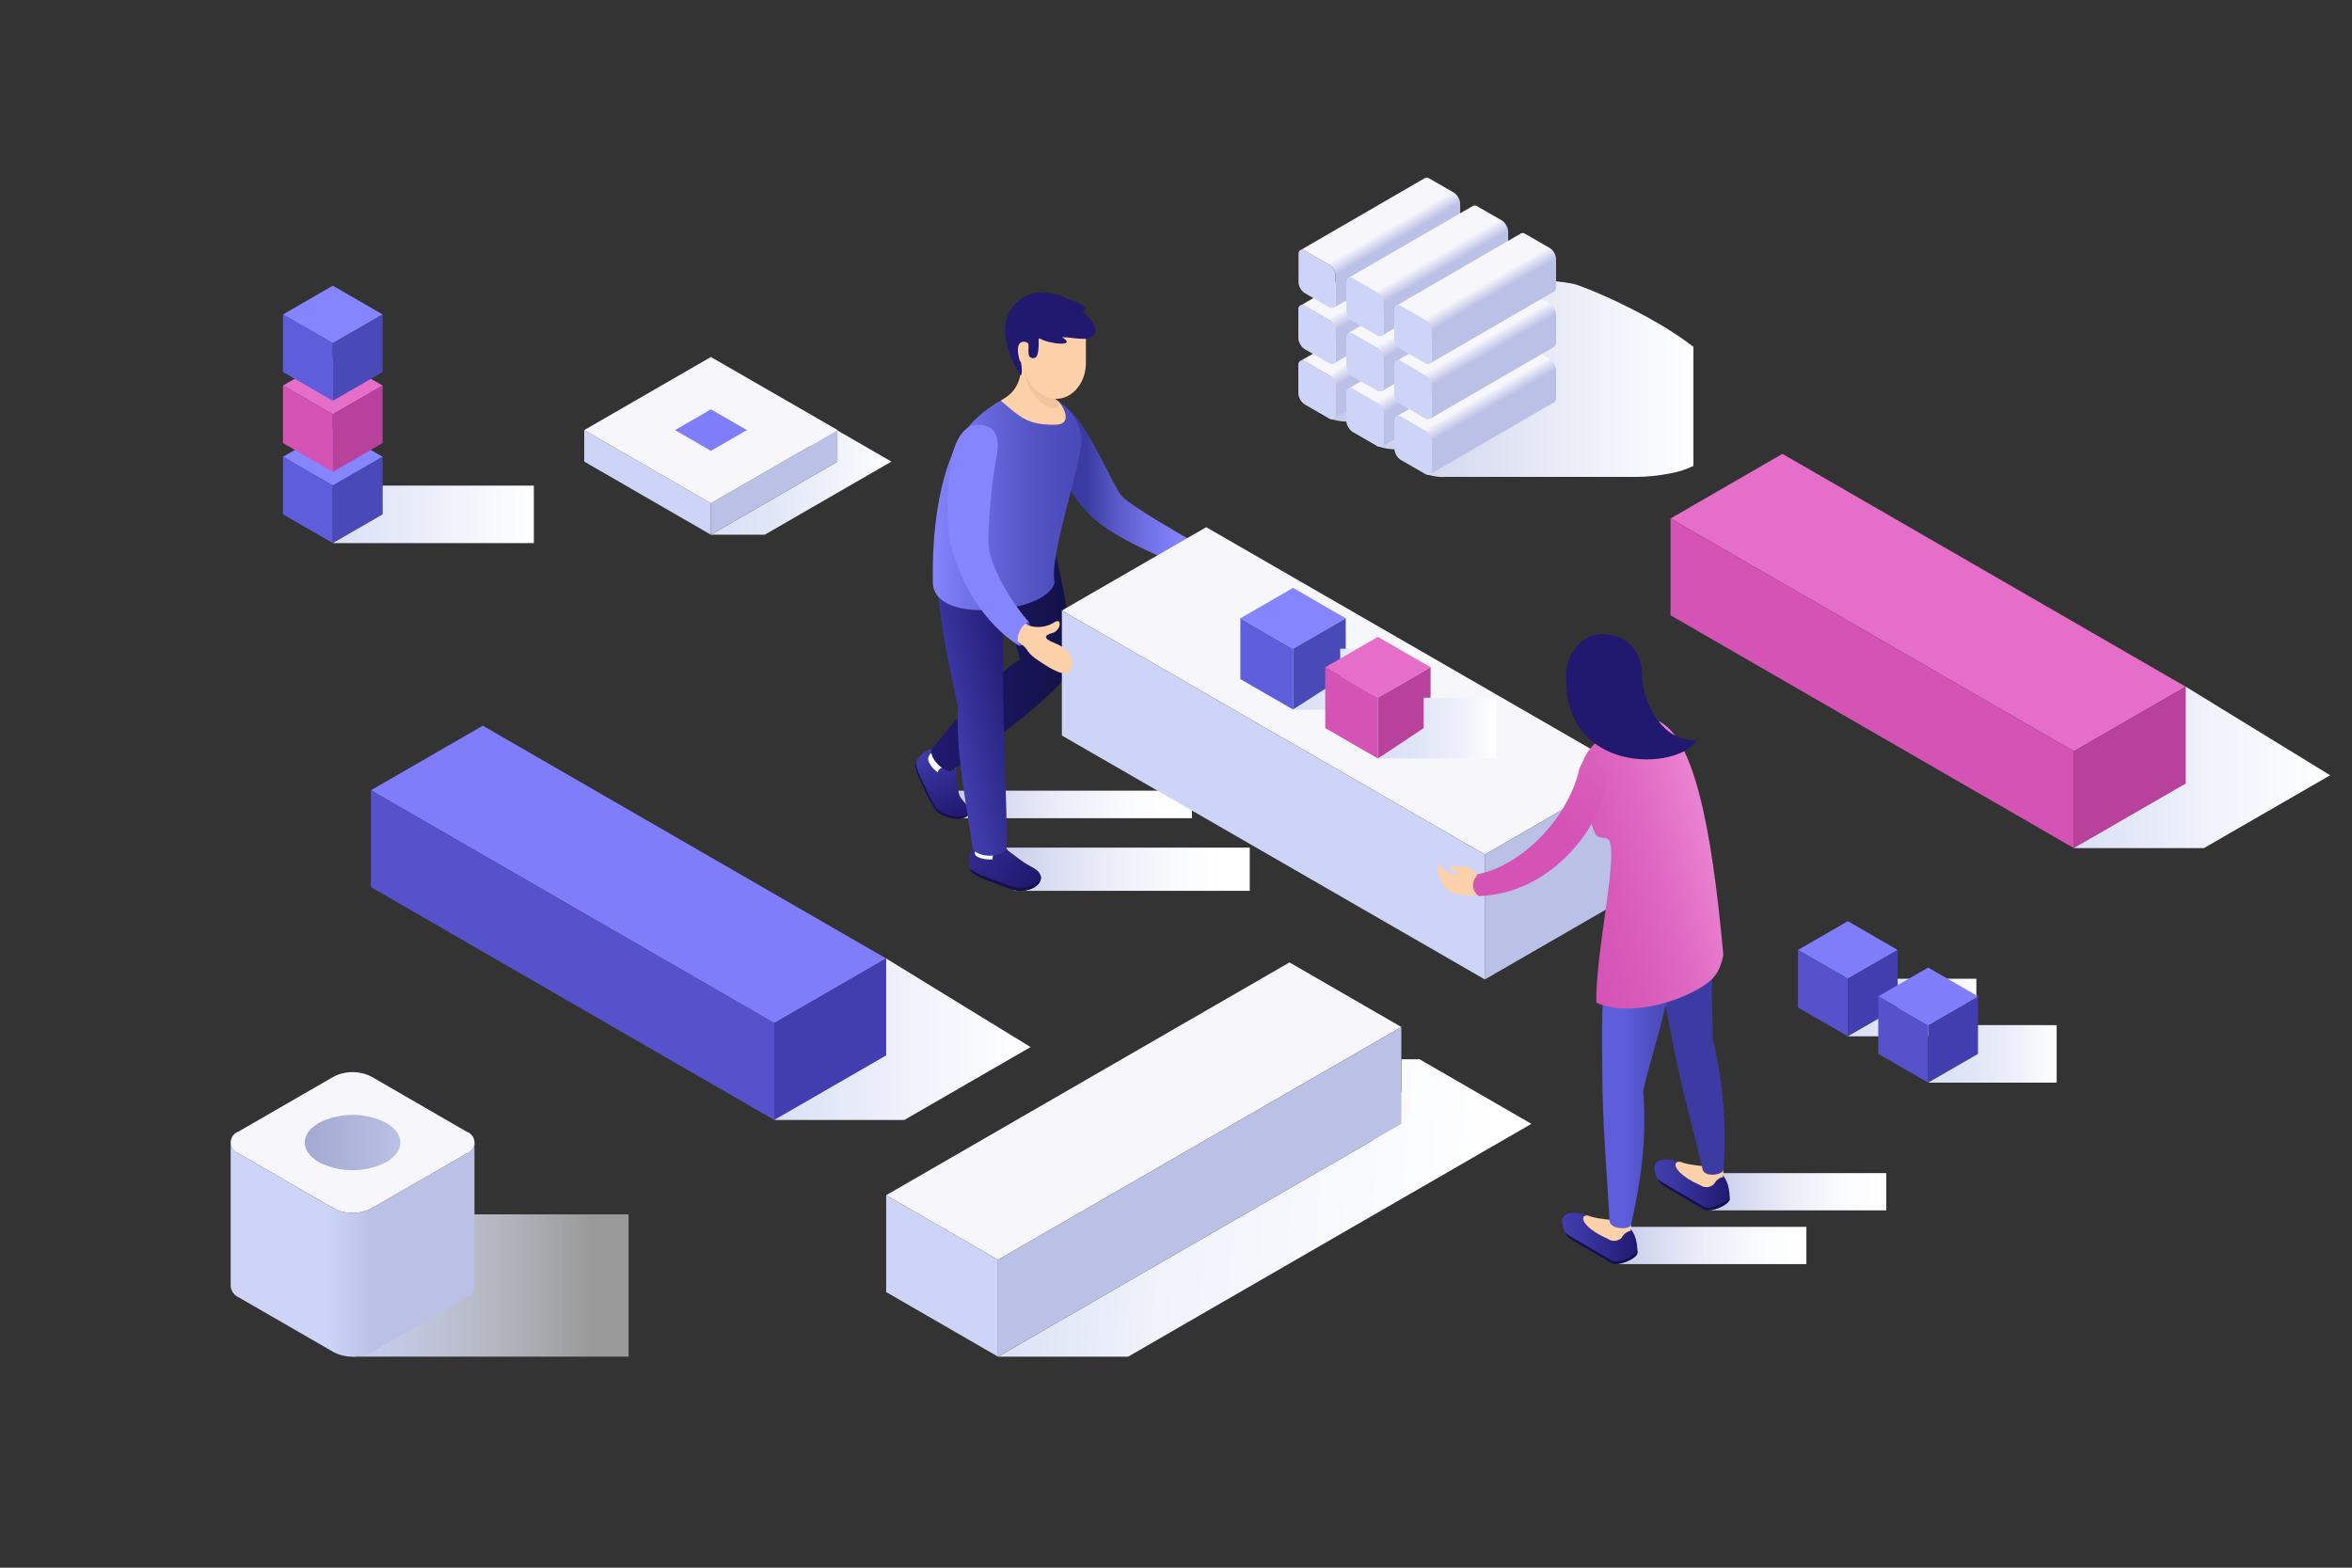 <svg width="480" height="320" viewBox="0 0 480 320" fill="none" xmlns="http://www.w3.org/2000/svg">
<rect x="0" y="0" width="480" height="320" fill="#333333" stroke="none"/>
<g clip-path="url(#clip0_5838_11948)">
<path style="mix-blend-mode:multiply" d="M289.7 216.22H285.99V222.78L274.52 229.4L280.25 232.71L203.68 276.93H230.22L312.53 229.4L289.7 216.22Z" fill="url(#paint0_linear_5838_11948)"/>
<path d="M263.16 196.45L285.99 209.63L203.68 257.15L180.85 243.97L263.16 196.45Z" fill="#F6F6FB"/>
<path d="M180.85 243.97L203.68 257.15V276.93L180.85 263.74V243.97Z" fill="#CED3F8"/>
<path d="M285.99 209.63L203.68 257.15V276.93L285.99 229.4V209.63Z" fill="#BBC0E6"/>
<path style="mix-blend-mode:multiply" d="M180.85 195.65L158.01 228.61H184.56L210.32 213.73L180.85 195.65Z" fill="url(#paint1_linear_5838_11948)"/>
<path d="M98.53 148.13L75.7 161.31L158.01 208.84L180.85 195.65L98.53 148.13Z" fill="#807DFB"/>
<path d="M180.85 195.65L158.01 208.84V228.61L180.85 215.43V195.65Z" fill="#423EAF"/>
<path d="M75.7 161.31L158.01 208.84V228.61L75.7 181.08V161.31Z" fill="#5652CC"/>
<path style="mix-blend-mode:multiply" d="M446.07 140.17L423.24 173.12H449.78L475.54 158.25L446.07 140.17Z" fill="url(#paint2_linear_5838_11948)"/>
<path d="M363.76 92.64L340.93 105.83L423.24 153.35L446.07 140.17L363.76 92.64Z" fill="#E56EC9"/>
<path d="M446.07 140.17L423.24 153.35V173.12L446.07 159.94V140.17Z" fill="#B8429B"/>
<path d="M340.93 105.83L423.24 153.35V173.12L340.93 125.6V105.83Z" fill="#D453B5"/>
<path style="mix-blend-mode:multiply" d="M255.05 173.02H203L207.03 181.84H255.05V173.02Z" fill="url(#paint3_linear_5838_11948)"/>
<path style="mix-blend-mode:multiply" d="M243.25 161.4H194.76L195.23 167.01H243.25V161.4Z" fill="url(#paint4_linear_5838_11948)"/>
<path d="M191.58 153.2C189.96 152.1 187.41 153.98 186.77 156.06C186.845 156.889 187.058 157.701 187.4 158.46C187.4 158.46 190.11 164.46 191.03 165.46C191.95 166.46 195.68 167.96 197.48 166.46C198.77 164.78 196.21 163.78 195.74 162.13C195.13 159.97 195.39 158.25 194.74 156.62C194.3 155.31 191.58 153.2 191.58 153.2Z" fill="url(#paint5_linear_5838_11948)"/>
<path d="M186.92 155.65C186.997 156.48 187.213 157.292 187.56 158.05C187.56 158.05 190.26 164.05 191.18 165.1C192.1 166.15 195.84 167.6 197.63 166.1C197.698 166.012 197.758 165.918 197.81 165.82C197.756 166.065 197.647 166.294 197.49 166.49C195.69 168.02 191.96 166.55 191.04 165.49C190.12 164.43 187.41 158.49 187.41 158.49C187.068 157.731 186.855 156.919 186.78 156.09C186.816 155.94 186.863 155.793 186.92 155.65Z" fill="#131147"/>
<path d="M196 154.57C194.686 153.906 193.33 153.328 191.94 152.84C191.743 153.082 191.488 153.271 191.2 153.39L191.06 153.44C190.773 153.415 190.485 153.473 190.229 153.607C189.974 153.741 189.762 153.945 189.619 154.195C189.476 154.446 189.408 154.732 189.422 155.02C189.437 155.307 189.533 155.585 189.7 155.82C191.45 158.98 195.49 158.87 195.05 157.37C194.78 156.37 195.61 155.18 196 154.57Z" fill="white"/>
<path d="M195.15 158.19C195.28 157.69 195.42 156.61 194.15 156.44C192.88 156.27 191.31 156.86 191.43 157.65C191.69 159.28 195 158.69 195.15 158.19Z" fill="url(#paint6_linear_5838_11948)"/>
<path d="M190.17 152.9C191.68 150.9 202.9 137.36 208.17 134.67C206.39 127.21 201.78 117.52 203.24 109.54H214.5C214.5 109.54 221.18 133.18 216.9 138.82C213.67 143.09 199.35 154 194.01 157.44C192.2 157.44 189.5 154.49 190.17 152.9Z" fill="url(#paint7_linear_5838_11948)"/>
<path d="M199.72 172.54C197.79 172.85 197.23 175.97 198.19 177.93C198.82 178.478 199.536 178.917 200.31 179.23C200.31 179.23 206.42 181.74 207.79 181.85C209.16 181.96 212.22 181.44 212.47 179.1C212.23 177.66 211.03 177.27 209.55 176.39C207.62 175.25 205.97 173.59 204.42 172.82C203.14 172.2 199.72 172.54 199.72 172.54Z" fill="url(#paint8_linear_5838_11948)"/>
<path d="M207.75 181.22C206.34 181.11 200.05 178.53 200.05 178.53C199.284 178.212 198.572 177.777 197.94 177.24C198.007 177.476 198.09 177.706 198.19 177.93C198.82 178.478 199.536 178.917 200.31 179.23C200.31 179.23 206.42 181.74 207.79 181.85C209.16 181.96 212.22 181.44 212.47 179.1C212.47 179.1 212.47 179 212.47 178.95C211.78 180.89 209 181.32 207.75 181.22Z" fill="#131147"/>
<path d="M203.88 170.47C202.471 170.892 201.091 171.407 199.75 172.01C199.778 172.318 199.727 172.628 199.6 172.91L199.52 173.04C198.95 173.6 198.33 174.6 200.11 175.15C203.54 176.24 206.48 173.93 205.11 173.15C204.21 172.63 204 171.2 203.88 170.47Z" fill="white"/>
<path d="M205.71 173.62C205.45 173.27 204.86 172.37 203.81 173.12C203.382 173.369 203.037 173.74 202.82 174.185C202.603 174.63 202.523 175.129 202.59 175.62C202.72 176.41 204.98 175.83 205.07 175.71C205.16 175.59 205.71 173.62 205.71 173.62Z" fill="url(#paint9_linear_5838_11948)"/>
<path d="M204.65 112.74C204.65 123.32 204.75 131.56 204.75 140.79C204.75 151.35 205.56 164.44 205.45 173.29C203.75 175.39 199.45 174.86 198.53 173.29C197.41 165.29 194.91 153.02 195.53 144.29C192.85 132.74 190.27 119.15 191.36 110.08C193.92 110.81 202.09 111.93 204.65 112.74Z" fill="url(#paint10_linear_5838_11948)"/>
<path d="M217.48 83.12C221.28 85.23 227.1 98.88 228.73 101.03C230.36 103.18 243.63 110.61 243.63 110.61C241.847 111.939 239.976 113.145 238.03 114.22C236.5 113.37 227.68 109.99 222.85 105.53C220.317 103.119 218.302 100.217 216.93 97C213.2 87.69 217.48 83.12 217.48 83.12Z" fill="url(#paint11_linear_5838_11948)"/>
<path d="M246.17 107.61L216.71 124.62L303.03 174.41L332.49 157.4L246.17 107.61Z" fill="#F6F6FB"/>
<path d="M332.49 157.4L303.03 174.41V199.93L332.49 182.92V157.4Z" fill="#BBC0E6"/>
<path d="M216.71 124.62L303.03 174.41V199.93L216.71 150.14V124.62Z" fill="#CED3F8"/>
<path d="M197.76 87C199.99 84.2 205.49 80.29 209.09 80C211.761 79.837 214.402 80.638 216.531 82.259C218.66 83.88 220.136 86.212 220.69 88.83C221.46 92.91 213.92 113.49 215.23 118.9C214.58 121.75 209.84 123.3 207.85 123.73C199.21 125.63 190.48 124.42 190.38 118.9C190.06 100.64 194.53 90.23 197.76 87Z" fill="url(#paint12_linear_5838_11948)"/>
<path d="M210 127C210.25 127.36 210.91 131.24 208 131.84C206.67 130.88 206.86 127.09 210 127Z" fill="url(#paint13_linear_5838_11948)"/>
<path d="M208.35 126.7L209.98 127.7C210.838 127.972 211.745 128.054 212.638 127.94C213.53 127.826 214.388 127.519 215.15 127.04C216.8 125.92 216.56 128.73 214.79 129.2C213.02 129.67 212.86 130.36 215.39 131.33C216.427 131.73 217.349 132.383 218.07 133.23C218.83 134.35 219.47 136.62 217.79 137.35C216.42 137.94 213.13 135.63 212.13 134.98C209.36 133.19 210.07 132.71 208.54 131.58C207.979 131.08 207.332 130.687 206.63 130.42L208.35 126.7Z" fill="#FCD1A9"/>
<path d="M201.71 87.15C199.89 86.4 196.62 85.93 194.71 91.55C193.6 94.74 192.71 105.93 194.1 111.55C196.1 119.29 200.91 127.3 207.99 131.83C207.07 130.26 208.36 127.39 209.99 126.99C205.11 121.45 201.69 114.24 201.69 110.69C201.785 105.131 202.29 99.585 203.2 94.1C204.1 90.32 203.5 87.89 201.71 87.15Z" fill="#8585FF"/>
<path d="M208.32 71.91C208.09 69.91 214.95 73.97 214.67 76.59C214.45 78.72 213.83 80.59 215.98 81.92C216.73 82.52 219.27 86.66 215.36 86.7C209.77 86.77 208.28 85.24 204.24 81.77C206.65 80.41 209.05 78.34 208.32 71.91Z" fill="#FCD1A9"/>
<path d="M206.71 70.74L209.49 66.82H221.61V74.12C221.61 78.12 218.89 81.41 215.55 81.41C213.841 81.359 212.219 80.648 211.022 79.427C209.825 78.206 209.147 76.57 209.13 74.86L207.66 74.35L206.71 70.74Z" fill="#FCD1A9"/>
<path d="M215.27 83.36C212.37 83.36 208.79 78.71 209.13 74.86C209.227 76.503 209.9 78.059 211.03 79.255C212.16 80.451 213.675 81.21 215.31 81.4C215.516 81.594 215.741 81.768 215.98 81.92C216.054 81.983 216.121 82.053 216.18 82.13C216.18 82.72 215.79 83.36 215.27 83.36Z" fill="#F2C39D"/>
<path d="M220.9 63.53C222.01 63.34 222.11 62.41 217.62 60.86C215.01 59.58 211.31 59.19 208.91 60.67C205.67 62.67 204.69 65.67 205.27 69.33C205.788 71.904 206.789 74.358 208.22 76.56C208.58 76.93 208.64 75.22 208.34 73.95C208.116 73.629 207.972 73.258 207.92 72.87C207.06 69.1 209.37 69.67 209.68 69.98C210.39 70.28 209.02 73.39 211.1 73.08C212.1 72.93 211.97 70.08 211.97 69.08C212.122 69.112 212.272 69.152 212.42 69.2C214.14 70.2 219.98 70.85 216.74 68.82C219 68.82 222.08 69.82 223.12 68.43C224.35 66.77 222.38 64.91 220.9 63.53Z" fill="#20196F"/>
<path style="mix-blend-mode:multiply" d="M384.95 239.46H348.66V247.06H384.95V239.46Z" fill="url(#paint14_linear_5838_11948)"/>
<path style="mix-blend-mode:multiply" d="M368.65 250.43H329.63V258.03H368.65V250.43Z" fill="url(#paint15_linear_5838_11948)"/>
<path d="M353 244.72C353 238.72 349.22 238.58 349.22 238.58C347.339 238.615 345.472 238.254 343.74 237.52C339.49 235.93 335.93 236.35 338.51 241.13L338.6 241.3C338.813 241.614 339.102 241.869 339.44 242.04L347.71 246.89C349 247.61 353 245.94 353 244.72Z" fill="url(#paint16_linear_5838_11948)"/>
<path d="M353 244.18C352.93 245.41 349 247.04 347.73 246.32L339.46 241.48C339.048 241.228 338.657 240.944 338.29 240.63L338.53 241.13L338.62 241.3C338.833 241.614 339.122 241.869 339.46 242.04L347.73 246.89C348.91 247.56 352.5 246.15 352.97 244.95C352.979 244.87 352.979 244.79 352.97 244.71C352.99 244.534 353 244.357 353 244.18Z" fill="#131147"/>
<path d="M351.49 237.79C350.62 237.869 349.757 238.016 348.91 238.23C348.09 238.02 345.41 237.92 343.66 237.4C343.13 237.25 342.66 236.92 342.09 237.34C341.39 238.2 343.2 240.28 346.93 241.89C347.358 242.205 347.884 242.357 348.414 242.318C348.944 242.28 349.442 242.053 349.82 241.68C350.03 241.25 350.351 240.884 350.75 240.62C351.018 240.436 351.321 240.31 351.64 240.25C351.638 240.223 351.638 240.197 351.64 240.17C351.64 240.17 351.9 237.79 351.49 237.79Z" fill="#FCD1A9"/>
<path d="M349.62 198.55C351.28 193.46 350.52 187.55 349.28 181.68C345.55 181.74 338.47 179.68 334.74 179.68C336.13 190.91 339.26 200.79 341.13 211.68C343.13 222.25 345.52 230.02 347.49 238.82C348.22 240.46 351.74 239.72 351.74 238.74C352.403 229.725 351.65 220.662 349.51 211.88C349.68 207.68 349 202.76 349.62 198.55Z" fill="#3B3BA3"/>
<path d="M334.18 255.68C334.18 249.68 330.4 249.54 330.4 249.54C328.481 249.498 326.585 249.101 324.81 248.37C320.56 246.78 317.11 247.32 319.7 252.1C319.7 252.15 319.76 252.21 319.79 252.27C320.008 252.579 320.296 252.832 320.63 253.01L328.89 257.85C330.15 258.58 334.16 256.91 334.18 255.68Z" fill="url(#paint17_linear_5838_11948)"/>
<path d="M334.17 255.15C334.09 256.37 330.17 258.01 328.89 257.29L320.63 252.44C320.212 252.201 319.82 251.92 319.46 251.6C319.54 251.76 319.6 251.92 319.7 252.1C319.8 252.28 319.76 252.21 319.79 252.27C320.008 252.579 320.296 252.832 320.63 253.01L328.89 257.85C330.07 258.53 333.66 257.11 334.13 255.92C334.138 255.84 334.138 255.76 334.13 255.68C334.18 255.49 334.17 255.33 334.17 255.15Z" fill="#131147"/>
<path d="M332.65 248.76C331.777 248.839 330.911 248.986 330.06 249.2C329.25 248.99 326.57 248.89 324.81 248.37C324.29 248.22 323.81 247.89 323.25 248.31C322.55 249.16 324.36 251.25 328.08 252.85C328.506 253.168 329.032 253.323 329.562 253.286C330.093 253.25 330.592 253.024 330.97 252.65C331.184 252.219 331.508 251.854 331.91 251.59C332.18 251.407 332.482 251.278 332.8 251.21V251.13C332.8 251.13 333.05 248.76 332.65 248.76Z" fill="#FCD1A9"/>
<path d="M339.69 206.13C342.88 193.34 350.06 200.67 349.28 181.68C345.59 181.13 332.38 189.49 328.68 188.94C326.51 202.71 326.96 211.21 327.03 222.25C327.28 233.01 328.03 240.37 328.49 249.38C328.94 251.11 332.88 250.98 332.88 249.93C334.72 242.03 336.19 232.38 335.34 222.76C336.44 217.43 338.49 211.79 339.69 206.13Z" fill="url(#paint18_linear_5838_11948)"/>
<path d="M347.38 201.4C341.38 205.11 331.87 207.4 325.78 204.67C325.59 194.83 329.93 176.28 328.56 171.89C328.09 170.4 326.28 171.64 325.56 170.18C323.78 166.38 322.71 158.48 322.71 157.28C322.71 154.72 324.76 152.07 326.89 150.66C329.79 148.72 333.89 146.13 337.56 146.84C345.5 149.07 349.31 168.42 351.7 194.92C351.14 197.61 350.41 199.53 347.38 201.4Z" fill="url(#paint19_linear_5838_11948)"/>
<path d="M336.23 148.64C333.8 147.01 333.94 145.7 334.23 143.35C334.652 142.06 334.845 140.706 334.8 139.35C334.6 134.15 331.12 129.78 327.08 130.21C318.92 131.08 320.53 135.33 320.73 140.53C320.91 145.35 323.22 148.58 326.89 149C326.913 149.45 326.815 149.898 326.605 150.298C326.396 150.697 326.083 151.033 325.7 151.27C328.43 152.77 332.7 151.96 334.38 151.27C336.06 150.58 337.39 149.75 336.23 148.64Z" fill="#FCD1A9"/>
<path d="M302 178.86C301.28 178.92 300.76 177.19 299.58 177.05C298.4 176.91 295.92 176.52 295.97 177.24C296.02 177.96 298.14 177.74 297.85 178.05C297.02 178.94 295.02 178.05 294.54 177.29C294.06 176.53 293.36 176.46 293.43 177.29C293.5 178.12 293.95 181.56 296.77 182.35C298.766 182.814 300.828 182.919 302.86 182.66L302 178.86Z" fill="#FCD1A9"/>
<path d="M301.8 182.91C301.8 182.91 299.29 181.25 301.6 178.42C309.74 176.97 319.86 167.79 322.34 156.88C323.84 152.63 328.61 155.6 327.62 161C326.06 169.52 316.15 182.5 301.8 182.91Z" fill="url(#paint20_linear_5838_11948)"/>
<path d="M319.62 137.19C319.77 134.19 322.22 129.09 327.62 129.47C332.83 129.84 335.04 133.54 335.1 138.05C335.1 141.58 338.3 151.6 346.25 151.05C342.83 157.3 318.57 158.43 319.62 137.19Z" fill="#20196F"/>
<path style="mix-blend-mode:multiply" d="M156.07 79.3H145.08L170.94 94.22L145.08 109.15H156.07L181.92 94.22L156.07 79.3Z" fill="url(#paint21_linear_5838_11948)"/>
<path d="M145.08 109.15L170.94 94.22V87.79L145.08 102.72V109.15Z" fill="#BBC0E6"/>
<path d="M145.08 109.15L119.23 94.22V87.79L145.08 102.72V109.15Z" fill="#CED3F8"/>
<path d="M145.08 102.72L119.23 87.79L145.08 72.87L170.94 87.79L145.08 102.72Z" fill="#F6F6FB"/>
<path d="M145.09 92.03L137.75 87.79L145.09 83.56L152.43 87.79L145.09 92.03Z" fill="#807DFB"/>
<path d="M377.11 188.03L387.28 193.91L377.11 199.78L366.93 193.91L377.11 188.03Z" fill="#807DFB"/>
<path d="M366.93 193.91L377.11 199.78V211.53L366.93 205.66V193.91Z" fill="#5652CC"/>
<path d="M387.28 193.91L377.11 199.78V211.53L387.28 205.66V193.91Z" fill="#423EAF"/>
<path style="mix-blend-mode:multiply" d="M377.11 211.53H403.34V199.78H387.28V205.66L377.11 211.53Z" fill="url(#paint22_linear_5838_11948)"/>
<path d="M393.5 197.5L403.67 203.37L393.5 209.24L383.32 203.37L393.5 197.5Z" fill="#807DFB"/>
<path d="M383.32 203.37L393.5 209.24V220.99L383.32 215.12V203.37Z" fill="#5652CC"/>
<path d="M403.67 203.37L393.5 209.24V220.99L403.67 215.12V203.37Z" fill="#423EAF"/>
<path style="mix-blend-mode:multiply" d="M393.5 220.99H419.73V209.25L403.67 209.24V215.12L393.5 220.99Z" fill="url(#paint23_linear_5838_11948)"/>
<path d="M263.89 120L274.64 126.21L263.89 132.42L253.14 126.21L263.89 120Z" fill="#8585FF"/>
<path d="M253.14 126.21L263.89 132.42V144.83L253.14 138.62V126.21Z" fill="#5E5EDD"/>
<path d="M274.64 126.21L263.89 132.42V144.83L274.64 138.62V126.21Z" fill="#4949B8"/>
<path style="mix-blend-mode:multiply" d="M263.89 144.83H288.71V132.42H273.51V138.62L263.89 144.83Z" fill="url(#paint24_linear_5838_11948)"/>
<path d="M281.21 130L291.96 136.21L281.21 142.42L270.46 136.21L281.21 130Z" fill="#E56EC9"/>
<path d="M270.46 136.21L281.21 142.42V154.83L270.46 148.62V136.21Z" fill="#D453B5"/>
<path d="M291.96 136.21L281.21 142.42V154.83L291.96 148.62V136.21Z" fill="#B8429B"/>
<path style="mix-blend-mode:multiply" d="M281.21 154.83H305.31V142.42H290.55V148.62L281.21 154.83Z" fill="url(#paint25_linear_5838_11948)"/>
<path style="mix-blend-mode:multiply" d="M71.96 276.92H128.28V247.88H71.96V276.92Z" fill="url(#paint26_linear_5838_11948)"/>
<path d="M68.09 246.64L48.68 235.44C48.213 235.282 47.807 234.981 47.52 234.58C47.232 234.179 47.078 233.698 47.078 233.205C47.078 232.712 47.232 232.231 47.52 231.83C47.807 231.429 48.213 231.128 48.68 230.97L68.09 219.77C69.285 219.159 70.608 218.841 71.95 218.841C73.292 218.841 74.615 219.159 75.81 219.77L95.23 231C95.698 231.156 96.106 231.455 96.394 231.855C96.683 232.255 96.838 232.736 96.838 233.23C96.838 233.724 96.683 234.205 96.394 234.605C96.106 235.005 95.698 235.304 95.23 235.46L75.81 246.66C74.615 247.271 73.292 247.589 71.95 247.589C70.608 247.589 69.285 247.271 68.09 246.66V246.64Z" fill="#F6F6FB"/>
<path d="M95.23 235.44L75.81 246.64C74.615 247.251 73.292 247.569 71.95 247.569C70.608 247.569 69.285 247.251 68.09 246.64L48.68 235.44C48.24 235.243 47.859 234.933 47.578 234.542C47.297 234.15 47.125 233.69 47.08 233.21V262.57C47.125 263.05 47.297 263.51 47.578 263.902C47.859 264.293 48.24 264.603 48.68 264.8L68.09 276C69.285 276.611 70.608 276.929 71.95 276.929C73.292 276.929 74.615 276.611 75.81 276L95.23 264.8C95.669 264.602 96.049 264.291 96.329 263.9C96.61 263.508 96.783 263.05 96.83 262.57V233.21C96.783 233.69 96.61 234.148 96.329 234.54C96.049 234.931 95.669 235.242 95.23 235.44Z" fill="url(#paint27_linear_5838_11948)"/>
<path d="M65.05 229.22C67.188 228.135 69.552 227.57 71.95 227.57C74.348 227.57 76.712 228.135 78.85 229.22C82.66 231.42 82.66 234.99 78.85 237.22C76.712 238.305 74.348 238.87 71.95 238.87C69.552 238.87 67.188 238.305 65.05 237.22C61.24 235 61.24 231.42 65.05 229.22Z" fill="url(#paint28_linear_5838_11948)"/>
<path style="mix-blend-mode:multiply" d="M321 57.92C318.829 57.496 316.622 57.275 314.41 57.26H275.61C274.135 57.153 272.656 57.379 271.28 57.92C270.58 58.32 270.68 58.92 271.75 59.49V83.8C270.68 84.42 270.58 84.97 271.28 85.38C272.658 85.912 274.136 86.133 275.61 86.03H281.54V89.45C280.48 90.07 280.37 90.63 281.07 91.03C282.448 91.561 283.926 91.784 285.4 91.68H291.33V95.11C290.27 95.72 290.17 96.28 290.86 96.68C292.239 97.222 293.722 97.448 295.2 97.34H334C336.212 97.325 338.419 97.104 340.59 96.68C342.325 96.406 344.01 95.877 345.59 95.11V70.8C337.34 64.29 323.13 58.32 321 57.92Z" fill="url(#paint29_linear_5838_11948)"/>
<path d="M297.62 62.93C297.403 62.528 297.09 62.184 296.71 61.93L291.71 59.05C291.579 58.958 291.426 58.901 291.267 58.885C291.108 58.87 290.947 58.895 290.8 58.96L265.39 73.68C265.535 73.615 265.694 73.589 265.852 73.605C266.01 73.621 266.161 73.678 266.29 73.77L271.29 76.65C271.664 76.892 271.975 77.219 272.198 77.606C272.42 77.992 272.548 78.425 272.57 78.87V84.64C272.587 84.797 272.561 84.956 272.496 85.1C272.431 85.244 272.329 85.368 272.2 85.46L297.63 70.78C297.753 70.692 297.851 70.574 297.916 70.438C297.981 70.301 298.01 70.151 298 70V64.19C297.982 63.745 297.851 63.311 297.62 62.93Z" fill="url(#paint30_linear_5838_11948)"/>
<path d="M297.62 51.63C297.409 51.223 297.095 50.879 296.71 50.63L291.71 47.75C291.581 47.653 291.428 47.593 291.268 47.578C291.107 47.562 290.945 47.59 290.8 47.66L265.39 62.38C265.534 62.31 265.694 62.281 265.853 62.297C266.012 62.313 266.163 62.373 266.29 62.47L271.29 65.35C271.68 65.593 271.995 65.939 272.2 66.35C272.429 66.732 272.556 67.165 272.57 67.61V73.37C272.588 73.529 272.563 73.689 272.498 73.835C272.433 73.981 272.33 74.107 272.2 74.2L297.63 59.52C297.76 59.427 297.863 59.301 297.928 59.155C297.993 59.009 298.018 58.849 298 58.69V52.89C297.983 52.444 297.852 52.011 297.62 51.63Z" fill="url(#paint31_linear_5838_11948)"/>
<path d="M307.41 68.58C307.197 68.175 306.884 67.83 306.5 67.58L301.5 64.69C301.369 64.597 301.216 64.54 301.056 64.526C300.896 64.512 300.735 64.541 300.59 64.61L275.18 79.34C275.323 79.271 275.483 79.242 275.641 79.256C275.8 79.27 275.951 79.326 276.08 79.42L281.08 82.31C281.469 82.555 281.783 82.9 281.99 83.31C282.22 83.695 282.351 84.132 282.37 84.58V90.34C282.386 90.499 282.359 90.66 282.292 90.806C282.225 90.952 282.121 91.077 281.99 91.17L307.42 76.49C307.549 76.396 307.651 76.27 307.716 76.124C307.781 75.979 307.807 75.819 307.79 75.66V69.85C307.772 69.401 307.641 68.965 307.41 68.58Z" fill="url(#paint32_linear_5838_11948)"/>
<path d="M317.2 74.24C316.989 73.833 316.675 73.489 316.29 73.24L311.29 70.36C311.161 70.263 311.008 70.204 310.848 70.188C310.687 70.172 310.525 70.2 310.38 70.27L285 85C285.144 84.93 285.304 84.901 285.463 84.917C285.622 84.933 285.773 84.993 285.9 85.09L290.9 87.97C291.29 88.213 291.605 88.559 291.81 88.97C292.041 89.351 292.172 89.785 292.19 90.23V95.99C292.206 96.15 292.18 96.311 292.113 96.457C292.046 96.603 291.942 96.728 291.81 96.82L317.2 82.09C317.33 81.997 317.432 81.871 317.497 81.725C317.562 81.579 317.588 81.419 317.57 81.26V75.5C317.556 75.055 317.429 74.622 317.2 74.24Z" fill="url(#paint33_linear_5838_11948)"/>
<path d="M307.41 57.28C307.196 56.875 306.883 56.532 306.5 56.28L301.5 53.4C301.369 53.308 301.216 53.251 301.057 53.236C300.898 53.22 300.737 53.245 300.59 53.31L275.18 68C275.325 67.935 275.484 67.909 275.642 67.925C275.8 67.941 275.951 67.998 276.08 68.09L281.08 70.97C281.468 71.216 281.782 71.561 281.99 71.97C282.222 72.351 282.352 72.785 282.37 73.23V79C282.387 79.16 282.36 79.321 282.293 79.467C282.226 79.613 282.122 79.738 281.99 79.83L307.42 65.15C307.55 65.057 307.653 64.931 307.718 64.785C307.783 64.639 307.808 64.479 307.79 64.32V58.54C307.773 58.094 307.642 57.661 307.41 57.28Z" fill="url(#paint34_linear_5838_11948)"/>
<path d="M307.41 57.28C307.196 56.875 306.883 56.532 306.5 56.28L301.5 53.4C301.369 53.308 301.216 53.251 301.057 53.236C300.898 53.22 300.737 53.245 300.59 53.31L275.18 68C275.325 67.935 275.484 67.909 275.642 67.925C275.8 67.941 275.951 67.998 276.08 68.09L281.08 70.97C281.468 71.216 281.782 71.561 281.99 71.97C282.222 72.351 282.352 72.785 282.37 73.23V79C282.387 79.16 282.36 79.321 282.293 79.467C282.226 79.613 282.122 79.738 281.99 79.83L307.42 65.15C307.55 65.057 307.653 64.931 307.718 64.785C307.783 64.639 307.808 64.479 307.79 64.32V58.54C307.773 58.094 307.642 57.661 307.41 57.28Z" fill="url(#paint35_linear_5838_11948)"/>
<path d="M317.2 62.93C316.983 62.528 316.67 62.184 316.29 61.93L311.29 59.05C311.159 58.958 311.006 58.901 310.847 58.885C310.687 58.87 310.527 58.895 310.38 58.96L285 73.68C285.145 73.615 285.304 73.589 285.462 73.605C285.62 73.621 285.771 73.678 285.9 73.77L290.9 76.65C291.285 76.898 291.599 77.243 291.81 77.65C292.04 78.031 292.171 78.465 292.19 78.91V84.68C292.206 84.838 292.179 84.998 292.112 85.142C292.045 85.286 291.941 85.41 291.81 85.5L317.2 70.78C317.329 70.689 317.431 70.564 317.496 70.42C317.561 70.276 317.587 70.117 317.57 69.96V64.19C317.555 63.745 317.428 63.312 317.2 62.93Z" fill="url(#paint36_linear_5838_11948)"/>
<path d="M272.56 67.57C272.546 67.125 272.419 66.692 272.19 66.31C271.985 65.899 271.67 65.553 271.28 65.31L266.28 62.43C266.153 62.333 266.002 62.273 265.843 62.257C265.684 62.241 265.524 62.27 265.38 62.34C265.247 62.43 265.141 62.556 265.074 62.702C265.007 62.848 264.981 63.01 265 63.17V69C265.013 69.446 265.144 69.881 265.38 70.26C265.588 70.666 265.898 71.011 266.28 71.26L271.28 74.14C271.403 74.248 271.556 74.315 271.719 74.331C271.881 74.347 272.045 74.312 272.186 74.23C272.327 74.148 272.439 74.024 272.507 73.875C272.574 73.726 272.592 73.56 272.56 73.4V67.57Z" fill="#CED3F8"/>
<path d="M282.36 73.22C282.342 72.79 282.218 72.371 282 72C281.792 71.591 281.477 71.246 281.09 71L276.09 68.12C275.961 68.028 275.81 67.971 275.652 67.955C275.494 67.939 275.335 67.965 275.19 68.03C275.058 68.121 274.952 68.246 274.885 68.392C274.819 68.539 274.792 68.7 274.81 68.86V74.62C274.834 75.064 274.963 75.497 275.185 75.882C275.408 76.268 275.718 76.596 276.09 76.84L281.09 79.72C281.219 79.817 281.372 79.876 281.532 79.892C281.693 79.908 281.855 79.88 282 79.81C282.132 79.718 282.236 79.593 282.303 79.447C282.37 79.301 282.396 79.14 282.38 78.98L282.36 73.22Z" fill="#CED3F8"/>
<path d="M292.15 78.87C292.131 78.425 292 77.992 291.77 77.61C291.559 77.203 291.245 76.858 290.86 76.61L285.86 73.73C285.737 73.622 285.584 73.555 285.421 73.539C285.259 73.523 285.095 73.558 284.954 73.64C284.813 73.722 284.701 73.846 284.633 73.995C284.566 74.144 284.548 74.31 284.58 74.47V80.23C284.597 80.679 284.728 81.115 284.96 81.5C285.17 81.904 285.48 82.248 285.86 82.5L290.86 85.38C290.984 85.486 291.137 85.55 291.299 85.565C291.461 85.58 291.624 85.545 291.765 85.464C291.906 85.383 292.019 85.26 292.088 85.113C292.157 84.965 292.178 84.8 292.15 84.64V78.87Z" fill="#CED3F8"/>
<path d="M272.56 78.87C272.538 78.425 272.41 77.992 272.188 77.606C271.965 77.22 271.654 76.892 271.28 76.65L266.28 73.77C266.151 73.678 266 73.621 265.842 73.605C265.684 73.59 265.525 73.615 265.38 73.68C265.248 73.771 265.142 73.897 265.075 74.043C265.008 74.189 264.982 74.35 265 74.51V80.27C265.013 80.719 265.144 81.157 265.38 81.54C265.59 81.944 265.9 82.288 266.28 82.54L271.28 85.42C271.411 85.513 271.564 85.57 271.724 85.584C271.884 85.598 272.045 85.569 272.19 85.5C272.319 85.409 272.421 85.284 272.486 85.14C272.551 84.996 272.577 84.837 272.56 84.68V78.87Z" fill="#CED3F8"/>
<path d="M282.36 84.53C282.341 84.082 282.21 83.645 281.98 83.26C281.773 82.85 281.458 82.505 281.07 82.26L276.07 79.37C275.946 79.268 275.793 79.207 275.633 79.194C275.473 79.181 275.313 79.217 275.174 79.297C275.035 79.378 274.924 79.499 274.855 79.644C274.786 79.789 274.764 79.951 274.79 80.11V85.88C274.804 86.326 274.935 86.76 275.17 87.14C275.38 87.544 275.69 87.888 276.07 88.14L281.07 91.02C281.201 91.112 281.354 91.169 281.513 91.185C281.672 91.2 281.833 91.175 281.98 91.11C282.111 91.017 282.215 90.892 282.281 90.746C282.348 90.6 282.375 90.44 282.36 90.28V84.53Z" fill="#CED3F8"/>
<path d="M292.15 90.18C292.132 89.735 292.001 89.301 291.77 88.92C291.565 88.509 291.25 88.163 290.86 87.92L285.86 85.04C285.733 84.958 285.586 84.912 285.435 84.905C285.284 84.898 285.134 84.931 285 85C284.868 85.092 284.764 85.217 284.697 85.363C284.63 85.509 284.604 85.67 284.62 85.83V91.59C284.638 92.035 284.769 92.469 285 92.85C285.205 93.258 285.516 93.604 285.9 93.85L290.9 96.73C291.024 96.836 291.177 96.9 291.339 96.915C291.501 96.93 291.664 96.895 291.805 96.814C291.946 96.733 292.059 96.61 292.128 96.463C292.197 96.315 292.219 96.15 292.19 95.99L292.15 90.18Z" fill="#CED3F8"/>
<path d="M297.62 40.32C297.403 39.918 297.09 39.574 296.71 39.32L291.71 36.44C291.579 36.348 291.426 36.291 291.267 36.276C291.108 36.26 290.947 36.285 290.8 36.35L265.39 51.07C265.535 51.005 265.694 50.98 265.852 50.995C266.01 51.011 266.161 51.068 266.29 51.16L271.29 54.04C271.664 54.282 271.975 54.61 272.198 54.996C272.42 55.382 272.548 55.815 272.57 56.26V62C272.587 62.157 272.561 62.316 272.496 62.46C272.431 62.604 272.329 62.729 272.2 62.82L297.63 48.14C297.759 48.049 297.861 47.924 297.926 47.78C297.991 47.636 298.017 47.477 298 47.32V41.58C297.982 41.135 297.851 40.701 297.62 40.32Z" fill="url(#paint37_linear_5838_11948)"/>
<path d="M282.36 61.92C282.341 61.472 282.21 61.035 281.98 60.65C281.766 60.259 281.452 59.931 281.07 59.7L276.07 56.81C275.946 56.708 275.793 56.647 275.633 56.634C275.473 56.621 275.313 56.657 275.174 56.737C275.035 56.818 274.924 56.938 274.855 57.084C274.786 57.229 274.764 57.392 274.79 57.55V63.32C274.804 63.766 274.935 64.2 275.17 64.58C275.38 64.984 275.69 65.328 276.07 65.58L281.07 68.46C281.201 68.552 281.354 68.609 281.513 68.624C281.672 68.64 281.833 68.615 281.98 68.55C282.111 68.457 282.215 68.332 282.281 68.186C282.348 68.04 282.375 67.879 282.36 67.72V61.92Z" fill="#CED3F8"/>
<path d="M307.41 46C307.193 45.597 306.88 45.254 306.5 45L301.5 42.12C301.369 42.027 301.216 41.97 301.056 41.956C300.896 41.942 300.735 41.971 300.59 42.04L275.18 56.73C275.323 56.661 275.483 56.632 275.641 56.646C275.8 56.66 275.951 56.716 276.08 56.81L281.08 59.7C281.462 59.931 281.776 60.258 281.99 60.65C282.22 61.035 282.351 61.472 282.37 61.92V67.68C282.386 67.839 282.359 68 282.292 68.146C282.225 68.292 282.121 68.417 281.99 68.51L307.42 53.83C307.549 53.736 307.651 53.61 307.716 53.464C307.781 53.319 307.807 53.158 307.79 53V47.24C307.767 46.802 307.636 46.376 307.41 46Z" fill="url(#paint38_linear_5838_11948)"/>
<path d="M292.15 67.57C292.132 67.125 292.001 66.691 291.77 66.31C291.565 65.899 291.25 65.553 290.86 65.31L285.86 62.43C285.733 62.333 285.582 62.273 285.423 62.257C285.264 62.241 285.103 62.27 284.96 62.34C284.828 62.432 284.724 62.557 284.657 62.703C284.59 62.849 284.563 63.01 284.58 63.17V69C284.607 69.444 284.737 69.875 284.959 70.26C285.181 70.645 285.49 70.974 285.86 71.22L290.86 74.1C290.984 74.206 291.137 74.27 291.299 74.285C291.461 74.3 291.624 74.265 291.765 74.184C291.906 74.103 292.019 73.98 292.088 73.833C292.157 73.685 292.178 73.52 292.15 73.36V67.57Z" fill="#CED3F8"/>
<path d="M317.2 51.63C316.989 51.223 316.675 50.879 316.29 50.63L311.29 47.75C311.161 47.653 311.008 47.593 310.848 47.578C310.687 47.562 310.525 47.59 310.38 47.66L285 62.38C285.144 62.31 285.304 62.281 285.463 62.297C285.622 62.313 285.773 62.373 285.9 62.47L290.9 65.35C291.29 65.593 291.605 65.939 291.81 66.35C292.041 66.731 292.172 67.165 292.19 67.61V73.37C292.206 73.53 292.18 73.691 292.113 73.837C292.046 73.983 291.942 74.108 291.81 74.2L317.2 59.48C317.33 59.387 317.432 59.261 317.497 59.115C317.562 58.969 317.588 58.809 317.57 58.65V52.89C317.556 52.445 317.429 52.012 317.2 51.63Z" fill="url(#paint39_linear_5838_11948)"/>
<path d="M272.56 78.87C272.536 78.426 272.407 77.993 272.185 77.607C271.962 77.222 271.652 76.894 271.28 76.65L266.28 73.77C265.58 73.36 265 73.7 265 74.51V80.27C265.025 80.716 265.154 81.149 265.376 81.536C265.599 81.924 265.908 82.253 266.28 82.5L271.28 85.38C271.99 85.78 272.56 85.45 272.56 84.64V78.87Z" fill="#CED3F8"/>
<path d="M272.56 67.57C272.538 67.125 272.41 66.692 272.188 66.306C271.965 65.92 271.654 65.592 271.28 65.35L266.28 62.47C265.58 62.06 265 62.39 265 63.21V69C265.027 69.444 265.156 69.876 265.378 70.261C265.601 70.646 265.909 70.975 266.28 71.22L271.28 74.1C271.99 74.51 272.56 74.18 272.56 73.36V67.57Z" fill="#CED3F8"/>
<path d="M282.36 73.22C282.334 72.775 282.203 72.342 281.979 71.956C281.755 71.571 281.444 71.243 281.07 71L276.07 68.12C275.37 67.71 274.79 68.04 274.79 68.86V74.62C274.814 75.065 274.942 75.497 275.164 75.883C275.387 76.269 275.697 76.597 276.07 76.84L281.07 79.72C281.78 80.13 282.36 79.8 282.36 78.98V73.22Z" fill="#CED3F8"/>
<path d="M272.56 56.26C272.544 55.808 272.42 55.367 272.197 54.973C271.974 54.58 271.659 54.246 271.28 54L266.28 51.12C266.151 51.028 266 50.971 265.842 50.955C265.684 50.939 265.525 50.965 265.38 51.03C265.248 51.121 265.142 51.246 265.075 51.392C265.008 51.539 264.982 51.7 265 51.86V57.62C265.024 58.064 265.153 58.497 265.375 58.883C265.598 59.268 265.908 59.596 266.28 59.84L271.28 62.73C271.411 62.823 271.564 62.88 271.724 62.894C271.884 62.908 272.045 62.879 272.19 62.81C272.319 62.718 272.421 62.594 272.486 62.45C272.551 62.306 272.577 62.147 272.56 61.99V56.26Z" fill="#CED3F8"/>
<path d="M282.36 84.53C282.336 84.084 282.207 83.65 281.982 83.265C281.758 82.879 281.445 82.552 281.07 82.31L276.07 79.42C275.37 79.02 274.79 79.35 274.79 80.16V85.93C274.817 86.374 274.946 86.805 275.168 87.191C275.391 87.576 275.699 87.904 276.07 88.15L281.07 91.03C281.78 91.44 282.36 91.1 282.36 90.29V84.53Z" fill="#CED3F8"/>
<path d="M282.36 61.92C282.336 61.474 282.207 61.041 281.982 60.655C281.758 60.269 281.445 59.942 281.07 59.7L276.07 56.81C275.37 56.41 274.79 56.74 274.79 57.55V63.32C274.817 63.764 274.946 64.196 275.168 64.581C275.391 64.966 275.699 65.294 276.07 65.54L281.07 68.42C281.78 68.83 282.36 68.49 282.36 67.68V61.92Z" fill="#CED3F8"/>
<path d="M292.15 90.18C292.119 89.741 291.987 89.316 291.763 88.938C291.539 88.559 291.23 88.238 290.86 88L285.86 85.12C285.16 84.71 284.58 85.04 284.58 85.86V91.62C284.607 92.064 284.736 92.496 284.959 92.881C285.181 93.266 285.489 93.594 285.86 93.84L290.86 96.72C291.57 97.13 292.15 96.8 292.15 95.98V90.18Z" fill="#CED3F8"/>
<path d="M292.15 78.87C292.124 78.425 291.993 77.992 291.769 77.606C291.545 77.221 291.234 76.893 290.86 76.65L285.86 73.77C285.16 73.36 284.58 73.7 284.58 74.51V80.27C284.605 80.716 284.734 81.149 284.956 81.536C285.179 81.924 285.488 82.253 285.86 82.5L290.86 85.38C291.57 85.78 292.15 85.45 292.15 84.64V78.87Z" fill="#CED3F8"/>
<path d="M292.15 67.57C292.126 67.124 291.997 66.691 291.772 66.305C291.548 65.919 291.235 65.592 290.86 65.35L285.86 62.47C285.16 62.06 284.58 62.39 284.58 63.21V69C284.607 69.444 284.736 69.876 284.959 70.261C285.181 70.646 285.489 70.975 285.86 71.22L290.86 74.1C291.57 74.51 292.15 74.18 292.15 73.36V67.57Z" fill="#CED3F8"/>
<path d="M67.92 87.37L78.09 93.24L67.92 99.12L57.75 93.24L67.92 87.37Z" fill="#8585FF"/>
<path d="M57.75 93.24L67.92 99.12V110.86L57.75 104.99V93.24Z" fill="#5E5EDD"/>
<path d="M78.09 93.24L67.92 99.12V110.86L78.09 104.99V93.24Z" fill="#4949B8"/>
<path style="mix-blend-mode:multiply" d="M67.92 110.86H108.95V99.12H78.09V104.99L67.92 110.86Z" fill="url(#paint40_linear_5838_11948)"/>
<path d="M67.92 72.82L78.09 78.7L67.92 84.57L57.75 78.7L67.92 72.82Z" fill="#E56EC9"/>
<path d="M57.75 78.7L67.92 84.57V96.32L57.75 90.44V78.7Z" fill="#D453B5"/>
<path d="M78.09 78.7L67.92 84.57V96.32L78.09 90.44V78.7Z" fill="#B8429B"/>
<path d="M67.92 58.31L78.09 64.19L67.92 70.06L57.75 64.19L67.92 58.31Z" fill="#8585FF"/>
<path d="M57.75 64.19L67.92 70.06V81.81L57.75 75.94V64.19Z" fill="#5E5EDD"/>
<path d="M78.09 64.19L67.92 70.06V81.81L78.09 75.94V64.19Z" fill="#4949B8"/>
</g>
<defs>
<linearGradient id="paint0_linear_5838_11948" x1="203.68" y1="246.57" x2="304.5" y2="256" gradientUnits="userSpaceOnUse">
<stop stop-color="#DAE0F5"/>
<stop offset="0.339" stop-color="#F0F3FB"/>
<stop offset="1" stop-color="white"/>
</linearGradient>
<linearGradient id="paint1_linear_5838_11948" x1="158.01" y1="212.13" x2="210.32" y2="212.13" gradientUnits="userSpaceOnUse">
<stop stop-color="#DAE0F5"/>
<stop offset="0.51" stop-color="#EFF2FB"/>
<stop offset="1" stop-color="white"/>
</linearGradient>
<linearGradient id="paint2_linear_5838_11948" x1="423.24" y1="156.65" x2="475.54" y2="156.65" gradientUnits="userSpaceOnUse">
<stop stop-color="#DAE0F5"/>
<stop offset="0.51" stop-color="#EFF2FB"/>
<stop offset="1" stop-color="white"/>
</linearGradient>
<linearGradient id="paint3_linear_5838_11948" x1="203" y1="177.43" x2="255.05" y2="177.43" gradientUnits="userSpaceOnUse">
<stop stop-color="#C4CAE9"/>
<stop offset="0.09" stop-color="#CED3ED"/>
<stop offset="0.41" stop-color="#E9EBF7"/>
<stop offset="0.69" stop-color="#F9FAFD"/>
<stop offset="0.9" stop-color="white"/>
</linearGradient>
<linearGradient id="paint4_linear_5838_11948" x1="194.77" y1="164.2" x2="243.25" y2="164.2" gradientUnits="userSpaceOnUse">
<stop stop-color="#C4CAE9"/>
<stop offset="0.09" stop-color="#CED3ED"/>
<stop offset="0.41" stop-color="#E9EBF7"/>
<stop offset="0.69" stop-color="#F9FAFD"/>
<stop offset="0.9" stop-color="white"/>
</linearGradient>
<linearGradient id="paint5_linear_5838_11948" x1="194.9" y1="166.82" x2="189.04" y2="152.53" gradientUnits="userSpaceOnUse">
<stop stop-color="#20196F"/>
<stop offset="0.51" stop-color="#302B8E"/>
<stop offset="1" stop-color="#423EAF"/>
</linearGradient>
<linearGradient id="paint6_linear_5838_11948" x1="196.82" y1="166.03" x2="190.96" y2="151.74" gradientUnits="userSpaceOnUse">
<stop stop-color="#20196F"/>
<stop offset="0.51" stop-color="#302B8E"/>
<stop offset="1" stop-color="#423EAF"/>
</linearGradient>
<linearGradient id="paint7_linear_5838_11948" x1="190.06" y1="133.49" x2="218.35" y2="133.49" gradientUnits="userSpaceOnUse">
<stop stop-color="#20196F"/>
<stop offset="0.79" stop-color="#161350"/>
<stop offset="1" stop-color="#131147"/>
</linearGradient>
<linearGradient id="paint8_linear_5838_11948" x1="209.98" y1="181.06" x2="197.39" y2="172.84" gradientUnits="userSpaceOnUse">
<stop stop-color="#20196F"/>
<stop offset="0.85" stop-color="#322A8E"/>
<stop offset="1" stop-color="#362E94"/>
</linearGradient>
<linearGradient id="paint9_linear_5838_11948" x1="211.21" y1="179.18" x2="198.61" y2="170.96" gradientUnits="userSpaceOnUse">
<stop stop-color="#20196F"/>
<stop offset="0.85" stop-color="#322A8E"/>
<stop offset="1" stop-color="#362E94"/>
</linearGradient>
<linearGradient id="paint10_linear_5838_11948" x1="208.82" y1="139.56" x2="191.9" y2="143.54" gradientUnits="userSpaceOnUse">
<stop stop-color="#20196F"/>
<stop offset="0.61" stop-color="#342F95"/>
<stop offset="1" stop-color="#423EAF"/>
</linearGradient>
<linearGradient id="paint11_linear_5838_11948" x1="215.41" y1="98.67" x2="243.63" y2="98.67" gradientUnits="userSpaceOnUse">
<stop offset="0.22" stop-color="#3B3BA3"/>
<stop offset="0.44" stop-color="#5959C8"/>
<stop offset="0.67" stop-color="#7171E6"/>
<stop offset="0.86" stop-color="#8080F8"/>
<stop offset="1" stop-color="#8585FF"/>
</linearGradient>
<linearGradient id="paint12_linear_5838_11948" x1="190.37" y1="102.31" x2="220.75" y2="102.31" gradientUnits="userSpaceOnUse">
<stop stop-color="#8585FF"/>
<stop offset="0.16" stop-color="#7777EF"/>
<stop offset="0.5" stop-color="#5E5ED1"/>
<stop offset="0.79" stop-color="#4F4FBF"/>
<stop offset="1" stop-color="#4949B8"/>
</linearGradient>
<linearGradient id="paint13_linear_5838_11948" x1="207.21" y1="129.45" x2="210.23" y2="129.45" gradientUnits="userSpaceOnUse">
<stop stop-color="#8585FF"/>
<stop offset="0.16" stop-color="#7777EF"/>
<stop offset="0.5" stop-color="#5E5ED1"/>
<stop offset="0.79" stop-color="#4F4FBF"/>
<stop offset="1" stop-color="#4949B8"/>
</linearGradient>
<linearGradient id="paint14_linear_5838_11948" x1="384.95" y1="243.26" x2="348.66" y2="243.26" gradientUnits="userSpaceOnUse">
<stop offset="0.01" stop-color="white"/>
<stop offset="0.25" stop-color="#FAFBFD"/>
<stop offset="0.53" stop-color="#ECEEF8"/>
<stop offset="0.83" stop-color="#D4D8EF"/>
<stop offset="1" stop-color="#C4CAE9"/>
</linearGradient>
<linearGradient id="paint15_linear_5838_11948" x1="368.65" y1="254.23" x2="329.63" y2="254.23" gradientUnits="userSpaceOnUse">
<stop offset="0.01" stop-color="white"/>
<stop offset="0.25" stop-color="#FAFBFD"/>
<stop offset="0.53" stop-color="#ECEEF8"/>
<stop offset="0.83" stop-color="#D4D8EF"/>
<stop offset="1" stop-color="#C4CAE9"/>
</linearGradient>
<linearGradient id="paint16_linear_5838_11948" x1="337.66" y1="241.87" x2="353.03" y2="241.87" gradientUnits="userSpaceOnUse">
<stop stop-color="#423EAF"/>
<stop offset="0.3" stop-color="#3A35A0"/>
<stop offset="0.89" stop-color="#241E77"/>
<stop offset="1" stop-color="#20196F"/>
</linearGradient>
<linearGradient id="paint17_linear_5838_11948" x1="318.8" y1="252.8" x2="334.18" y2="252.8" gradientUnits="userSpaceOnUse">
<stop stop-color="#423EAF"/>
<stop offset="0.3" stop-color="#3A35A0"/>
<stop offset="0.89" stop-color="#241E77"/>
<stop offset="1" stop-color="#20196F"/>
</linearGradient>
<linearGradient id="paint18_linear_5838_11948" x1="326.94" y1="216.18" x2="349.34" y2="216.18" gradientUnits="userSpaceOnUse">
<stop offset="0.2" stop-color="#5E5EDD"/>
<stop offset="0.39" stop-color="#5252C8"/>
<stop offset="0.58" stop-color="#4949B8"/>
</linearGradient>
<linearGradient id="paint19_linear_5838_11948" x1="319.029" y1="181.027" x2="349.765" y2="172.231" gradientUnits="userSpaceOnUse">
<stop stop-color="#D453B5"/>
<stop offset="0.27" stop-color="#D759B8"/>
<stop offset="0.62" stop-color="#DF69C2"/>
<stop offset="1" stop-color="#EB83D2"/>
</linearGradient>
<linearGradient id="paint20_linear_5838_11948" x1="328.136" y1="130.598" x2="305.059" y2="159.17" gradientUnits="userSpaceOnUse">
<stop stop-color="#EB83D2"/>
<stop offset="0.38" stop-color="#DF69C2"/>
<stop offset="0.73" stop-color="#D759B8"/>
<stop offset="1" stop-color="#D453B5"/>
</linearGradient>
<linearGradient id="paint21_linear_5838_11948" x1="145.08" y1="94.22" x2="181.92" y2="94.22" gradientUnits="userSpaceOnUse">
<stop stop-color="#DAE0F5"/>
<stop offset="0.33" stop-color="#E1E6F7"/>
<stop offset="0.81" stop-color="#F5F7FC"/>
<stop offset="1" stop-color="white"/>
</linearGradient>
<linearGradient id="paint22_linear_5838_11948" x1="377.11" y1="205.65" x2="403.34" y2="205.65" gradientUnits="userSpaceOnUse">
<stop stop-color="#DAE0F5"/>
<stop offset="0.31" stop-color="#DFE4F6"/>
<stop offset="0.7" stop-color="#EEF1FB"/>
<stop offset="1" stop-color="white"/>
</linearGradient>
<linearGradient id="paint23_linear_5838_11948" x1="393.5" y1="215.12" x2="419.73" y2="215.12" gradientUnits="userSpaceOnUse">
<stop stop-color="#DAE0F5"/>
<stop offset="0.31" stop-color="#DFE4F6"/>
<stop offset="0.7" stop-color="#EEF1FB"/>
<stop offset="1" stop-color="white"/>
</linearGradient>
<linearGradient id="paint24_linear_5838_11948" x1="263.89" y1="138.62" x2="288.71" y2="138.62" gradientUnits="userSpaceOnUse">
<stop stop-color="#DAE0F5"/>
<stop offset="0.31" stop-color="#DFE4F6"/>
<stop offset="0.7" stop-color="#EEF1FB"/>
<stop offset="1" stop-color="white"/>
</linearGradient>
<linearGradient id="paint25_linear_5838_11948" x1="281.21" y1="148.62" x2="305.31" y2="148.62" gradientUnits="userSpaceOnUse">
<stop stop-color="#DAE0F5"/>
<stop offset="0.31" stop-color="#DFE4F6"/>
<stop offset="0.7" stop-color="#EEF1FB"/>
<stop offset="1" stop-color="white"/>
</linearGradient>
<linearGradient id="paint26_linear_5838_11948" x1="77.919" y1="262.41" x2="134.273" y2="262.41" gradientUnits="userSpaceOnUse">
<stop stop-color="#C4CAE9"/>
<stop offset="0.76" stop-color="white" stop-opacity="0.5"/>
</linearGradient>
<linearGradient id="paint27_linear_5838_11948" x1="47.08" y1="255.07" x2="96.83" y2="255.07" gradientUnits="userSpaceOnUse">
<stop offset="0.4" stop-color="#CED3F8"/>
<stop offset="0.55" stop-color="#BEC3E9"/>
<stop offset="0.57" stop-color="#BBC0E6"/>
</linearGradient>
<linearGradient id="paint28_linear_5838_11948" x1="62.19" y1="233.21" x2="81.71" y2="233.21" gradientUnits="userSpaceOnUse">
<stop stop-color="#A3A9D0"/>
<stop offset="1" stop-color="#BBC0E6"/>
</linearGradient>
<linearGradient id="paint29_linear_5838_11948" x1="270.84" y1="77.3" x2="345.61" y2="77.3" gradientUnits="userSpaceOnUse">
<stop stop-color="#C4CAE9"/>
<stop offset="1" stop-color="white"/>
</linearGradient>
<linearGradient id="paint30_linear_5838_11948" x1="279.8" y1="65.36" x2="286.6" y2="77.14" gradientUnits="userSpaceOnUse">
<stop offset="0.38" stop-color="#F6F6FB"/>
<stop offset="0.59" stop-color="#BBC0E6"/>
</linearGradient>
<linearGradient id="paint31_linear_5838_11948" x1="279.8" y1="54.06" x2="286.6" y2="65.84" gradientUnits="userSpaceOnUse">
<stop offset="0.38" stop-color="#F6F6FB"/>
<stop offset="0.59" stop-color="#BBC0E6"/>
</linearGradient>
<linearGradient id="paint32_linear_5838_11948" x1="289.59" y1="71.01" x2="296.39" y2="82.8" gradientUnits="userSpaceOnUse">
<stop offset="0.38" stop-color="#F6F6FB"/>
<stop offset="0.59" stop-color="#BBC0E6"/>
</linearGradient>
<linearGradient id="paint33_linear_5838_11948" x1="299.38" y1="76.67" x2="306.18" y2="88.45" gradientUnits="userSpaceOnUse">
<stop offset="0.38" stop-color="#F6F6FB"/>
<stop offset="0.59" stop-color="#BBC0E6"/>
</linearGradient>
<linearGradient id="paint34_linear_5838_11948" x1="289.59" y1="59.71" x2="296.39" y2="71.49" gradientUnits="userSpaceOnUse">
<stop offset="0.38" stop-color="#F6F6FB"/>
<stop offset="0.59" stop-color="#BBC0E6"/>
</linearGradient>
<linearGradient id="paint35_linear_5838_11948" x1="289.59" y1="59.71" x2="296.39" y2="71.49" gradientUnits="userSpaceOnUse">
<stop offset="0.38" stop-color="#F6F6FB"/>
<stop offset="0.59" stop-color="#BBC0E6"/>
</linearGradient>
<linearGradient id="paint36_linear_5838_11948" x1="299.38" y1="65.36" x2="306.18" y2="77.14" gradientUnits="userSpaceOnUse">
<stop offset="0.38" stop-color="#F6F6FB"/>
<stop offset="0.59" stop-color="#BBC0E6"/>
</linearGradient>
<linearGradient id="paint37_linear_5838_11948" x1="279.8" y1="42.75" x2="286.6" y2="54.53" gradientUnits="userSpaceOnUse">
<stop offset="0.38" stop-color="#F6F6FB"/>
<stop offset="0.59" stop-color="#BBC0E6"/>
</linearGradient>
<linearGradient id="paint38_linear_5838_11948" x1="289.59" y1="48.4" x2="296.39" y2="60.18" gradientUnits="userSpaceOnUse">
<stop offset="0.38" stop-color="#F6F6FB"/>
<stop offset="0.59" stop-color="#BBC0E6"/>
</linearGradient>
<linearGradient id="paint39_linear_5838_11948" x1="299.38" y1="54.06" x2="306.18" y2="65.84" gradientUnits="userSpaceOnUse">
<stop offset="0.38" stop-color="#F6F6FB"/>
<stop offset="0.59" stop-color="#BBC0E6"/>
</linearGradient>
<linearGradient id="paint40_linear_5838_11948" x1="67.92" y1="104.99" x2="108.95" y2="104.99" gradientUnits="userSpaceOnUse">
<stop stop-color="#DAE0F5"/>
<stop offset="1" stop-color="white"/>
</linearGradient>
<clipPath id="clip0_5838_11948">
<rect width="480" height="320" fill="white"/>
</clipPath>
</defs>
</svg>
